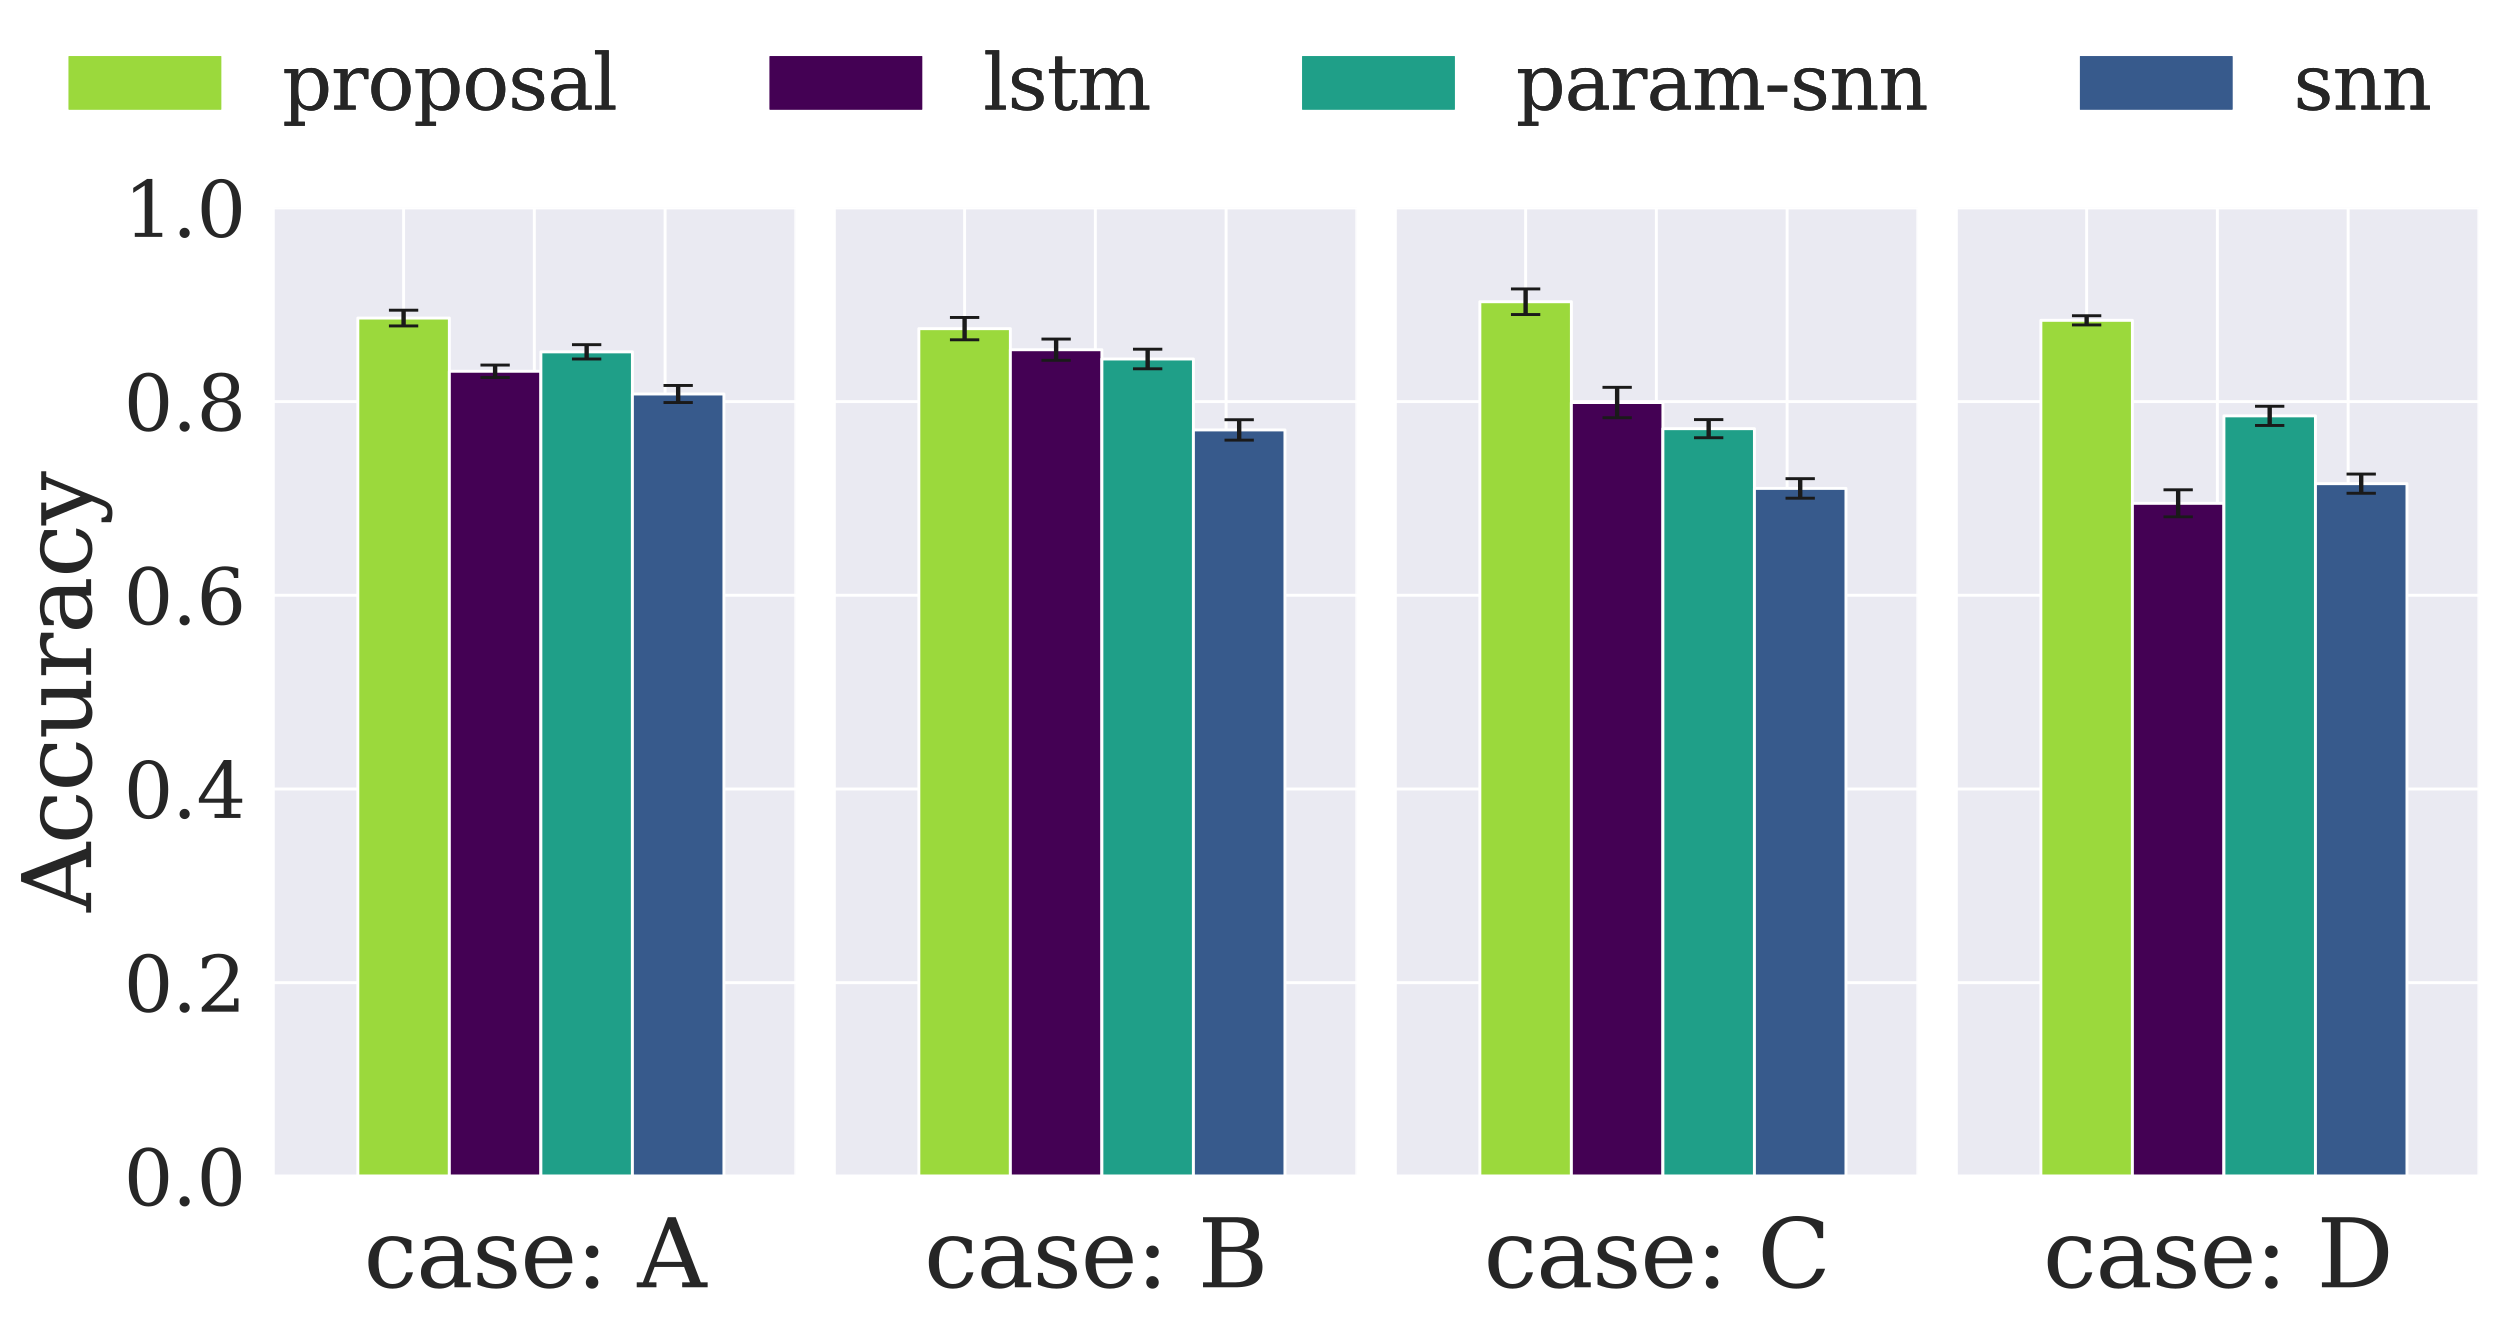<?xml version="1.0" encoding="utf-8" standalone="no"?>
<!DOCTYPE svg PUBLIC "-//W3C//DTD SVG 1.1//EN"
  "http://www.w3.org/Graphics/SVG/1.1/DTD/svg11.dtd">
<svg xmlns:xlink="http://www.w3.org/1999/xlink" width="852.314pt" height="452.726pt" viewBox="0 0 852.314 452.726" xmlns="http://www.w3.org/2000/svg" version="1.1">
 <defs>
  <style type="text/css">*{stroke-linejoin: round; stroke-linecap: butt}</style>
 </defs>
 <g id="figure_1">
  <g id="patch_1">
   <path d="M 0 452.726 
L 852.314 452.726 
L 852.314 0 
L 0 0 
z
" style="fill: #ffffff"/>
  </g>
  <g id="axes_1">
   <g id="patch_2">
    <path d="M 93.018 401.056 
L 271.322 401.056 
L 271.322 70.88 
L 93.018 70.88 
z
" style="fill: #eaeaf2"/>
   </g>
   <g id="matplotlib.axis_1">
    <g id="xtick_1">
     <g id="line2d_1">
      <path d="M 93.018 401.056 
L 93.018 70.88 
" clip-path="url(#p0b4ebb754f)" style="fill: none; stroke: #ffffff; stroke-linecap: round"/>
     </g>
    </g>
    <g id="xtick_2">
     <g id="line2d_2">
      <path d="M 137.594 401.056 
L 137.594 70.88 
" clip-path="url(#p0b4ebb754f)" style="fill: none; stroke: #ffffff; stroke-linecap: round"/>
     </g>
    </g>
    <g id="xtick_3">
     <g id="line2d_3">
      <path d="M 182.17 401.056 
L 182.17 70.88 
" clip-path="url(#p0b4ebb754f)" style="fill: none; stroke: #ffffff; stroke-linecap: round"/>
     </g>
    </g>
    <g id="xtick_4">
     <g id="line2d_4">
      <path d="M 226.746 401.056 
L 226.746 70.88 
" clip-path="url(#p0b4ebb754f)" style="fill: none; stroke: #ffffff; stroke-linecap: round"/>
     </g>
    </g>
    <g id="xtick_5">
     <g id="line2d_5">
      <path d="M 271.322 401.056 
L 271.322 70.88 
" clip-path="url(#p0b4ebb754f)" style="fill: none; stroke: #ffffff; stroke-linecap: round"/>
     </g>
    </g>
    <g id="text_1">
     <!-- case: A -->
     <g style="fill: #262626" transform="translate(123.96 438.871) scale(0.32 -0.32)">
      <defs>
       <path id="DejaVuSerif-63" d="M 3291 997 
Q 3169 466 2822 187 
Q 2475 -91 1925 -91 
Q 1200 -91 759 389 
Q 319 869 319 1663 
Q 319 2459 759 2936 
Q 1200 3413 1925 3413 
Q 2241 3413 2553 3339 
Q 2866 3266 3181 3116 
L 3181 2266 
L 2847 2266 
Q 2781 2703 2561 2903 
Q 2341 3103 1931 3103 
Q 1466 3103 1228 2742 
Q 991 2381 991 1663 
Q 991 944 1227 581 
Q 1463 219 1931 219 
Q 2303 219 2525 412 
Q 2747 606 2828 997 
L 3291 997 
z
" transform="scale(0.016)"/>
       <path id="DejaVuSerif-61" d="M 2547 1044 
L 2547 1747 
L 1806 1747 
Q 1378 1747 1168 1562 
Q 959 1378 959 997 
Q 959 650 1171 447 
Q 1384 244 1747 244 
Q 2106 244 2326 466 
Q 2547 688 2547 1044 
z
M 3122 2075 
L 3122 331 
L 3634 331 
L 3634 0 
L 2547 0 
L 2547 359 
Q 2356 128 2106 18 
Q 1856 -91 1522 -91 
Q 969 -91 644 203 
Q 319 497 319 997 
Q 319 1513 691 1797 
Q 1063 2081 1741 2081 
L 2547 2081 
L 2547 2309 
Q 2547 2688 2317 2895 
Q 2088 3103 1672 3103 
Q 1328 3103 1125 2947 
Q 922 2791 872 2484 
L 575 2484 
L 575 3156 
Q 875 3284 1158 3348 
Q 1441 3413 1709 3413 
Q 2400 3413 2761 3070 
Q 3122 2728 3122 2075 
z
" transform="scale(0.016)"/>
       <path id="DejaVuSerif-73" d="M 359 184 
L 359 959 
L 691 959 
Q 703 588 923 403 
Q 1144 219 1575 219 
Q 1963 219 2166 364 
Q 2369 509 2369 788 
Q 2369 1006 2220 1140 
Q 2072 1275 1594 1428 
L 1178 1569 
Q 750 1706 558 1912 
Q 366 2119 366 2438 
Q 366 2894 700 3153 
Q 1034 3413 1625 3413 
Q 1888 3413 2178 3344 
Q 2469 3275 2778 3144 
L 2778 2419 
L 2447 2419 
Q 2434 2741 2221 2922 
Q 2009 3103 1644 3103 
Q 1281 3103 1095 2975 
Q 909 2847 909 2591 
Q 909 2381 1050 2254 
Q 1191 2128 1613 1997 
L 2069 1856 
Q 2541 1709 2748 1489 
Q 2956 1269 2956 922 
Q 2956 450 2595 179 
Q 2234 -91 1600 -91 
Q 1278 -91 972 -22 
Q 666 47 359 184 
z
" transform="scale(0.016)"/>
       <path id="DejaVuSerif-65" d="M 3469 1600 
L 991 1600 
L 991 1575 
Q 991 903 1244 561 
Q 1497 219 1991 219 
Q 2369 219 2611 417 
Q 2853 616 2950 1006 
L 3413 1006 
Q 3275 459 2904 184 
Q 2534 -91 1931 -91 
Q 1203 -91 761 389 
Q 319 869 319 1663 
Q 319 2450 753 2931 
Q 1188 3413 1894 3413 
Q 2647 3413 3050 2948 
Q 3453 2484 3469 1600 
z
M 2791 1931 
Q 2772 2513 2545 2808 
Q 2319 3103 1894 3103 
Q 1497 3103 1269 2806 
Q 1041 2509 991 1931 
L 2791 1931 
z
" transform="scale(0.016)"/>
       <path id="DejaVuSerif-3a" d="M 666 325 
Q 666 500 786 622 
Q 906 744 1081 744 
Q 1256 744 1376 622 
Q 1497 500 1497 325 
Q 1497 150 1378 29 
Q 1259 -91 1081 -91 
Q 903 -91 784 29 
Q 666 150 666 325 
z
M 666 2363 
Q 666 2538 786 2658 
Q 906 2778 1081 2778 
Q 1259 2778 1378 2659 
Q 1497 2541 1497 2363 
Q 1497 2184 1378 2065 
Q 1259 1947 1081 1947 
Q 906 1947 786 2067 
Q 666 2188 666 2363 
z
" transform="scale(0.016)"/>
       <path id="DejaVuSerif-20" transform="scale(0.016)"/>
       <path id="DejaVuSerif-41" d="M 1281 1691 
L 2994 1691 
L 2138 3909 
L 1281 1691 
z
M -38 0 
L -38 331 
L 372 331 
L 2034 4666 
L 2559 4666 
L 4225 331 
L 4684 331 
L 4684 0 
L 2988 0 
L 2988 331 
L 3506 331 
L 3116 1356 
L 1153 1356 
L 763 331 
L 1275 331 
L 1275 0 
L -38 0 
z
" transform="scale(0.016)"/>
      </defs>
      <use xlink:href="#DejaVuSerif-63"/>
      <use xlink:href="#DejaVuSerif-61" x="56.006"/>
      <use xlink:href="#DejaVuSerif-73" x="115.625"/>
      <use xlink:href="#DejaVuSerif-65" x="166.943"/>
      <use xlink:href="#DejaVuSerif-3a" x="226.123"/>
      <use xlink:href="#DejaVuSerif-20" x="259.814"/>
      <use xlink:href="#DejaVuSerif-41" x="291.602"/>
     </g>
    </g>
   </g>
   <g id="matplotlib.axis_2">
    <g id="ytick_1">
     <g id="line2d_6">
      <path d="M 93.018 401.056 
L 271.322 401.056 
" clip-path="url(#p0b4ebb754f)" style="fill: none; stroke: #ffffff; stroke-linecap: round"/>
     </g>
     <g id="text_2">
      <!-- 0.0 -->
      <g style="fill: #262626" transform="translate(42.17 410.934) scale(0.26 -0.26)">
       <defs>
        <path id="DejaVuSerif-30" d="M 2034 219 
Q 2513 219 2750 744 
Q 2988 1269 2988 2328 
Q 2988 3391 2750 3916 
Q 2513 4441 2034 4441 
Q 1556 4441 1318 3916 
Q 1081 3391 1081 2328 
Q 1081 1269 1318 744 
Q 1556 219 2034 219 
z
M 2034 -91 
Q 1275 -91 848 546 
Q 422 1184 422 2328 
Q 422 3475 848 4112 
Q 1275 4750 2034 4750 
Q 2797 4750 3222 4112 
Q 3647 3475 3647 2328 
Q 3647 1184 3222 546 
Q 2797 -91 2034 -91 
z
" transform="scale(0.016)"/>
        <path id="DejaVuSerif-2e" d="M 603 325 
Q 603 500 722 622 
Q 841 744 1019 744 
Q 1191 744 1312 622 
Q 1434 500 1434 325 
Q 1434 153 1312 31 
Q 1191 -91 1019 -91 
Q 841 -91 722 29 
Q 603 150 603 325 
z
" transform="scale(0.016)"/>
       </defs>
       <use xlink:href="#DejaVuSerif-30"/>
       <use xlink:href="#DejaVuSerif-2e" x="63.623"/>
       <use xlink:href="#DejaVuSerif-30" x="95.41"/>
      </g>
     </g>
    </g>
    <g id="ytick_2">
     <g id="line2d_7">
      <path d="M 93.018 335.021 
L 271.322 335.021 
" clip-path="url(#p0b4ebb754f)" style="fill: none; stroke: #ffffff; stroke-linecap: round"/>
     </g>
     <g id="text_3">
      <!-- 0.2 -->
      <g style="fill: #262626" transform="translate(42.17 344.899) scale(0.26 -0.26)">
       <defs>
        <path id="DejaVuSerif-32" d="M 819 3553 
L 469 3553 
L 469 4384 
Q 803 4563 1142 4656 
Q 1481 4750 1806 4750 
Q 2534 4750 2956 4397 
Q 3378 4044 3378 3438 
Q 3378 2753 2422 1800 
Q 2347 1728 2309 1691 
L 1131 513 
L 3078 513 
L 3078 1088 
L 3444 1088 
L 3444 0 
L 434 0 
L 434 341 
L 1850 1753 
Q 2319 2222 2519 2614 
Q 2719 3006 2719 3438 
Q 2719 3909 2473 4175 
Q 2228 4441 1797 4441 
Q 1350 4441 1106 4219 
Q 863 3997 819 3553 
z
" transform="scale(0.016)"/>
       </defs>
       <use xlink:href="#DejaVuSerif-30"/>
       <use xlink:href="#DejaVuSerif-2e" x="63.623"/>
       <use xlink:href="#DejaVuSerif-32" x="95.41"/>
      </g>
     </g>
    </g>
    <g id="ytick_3">
     <g id="line2d_8">
      <path d="M 93.018 268.986 
L 271.322 268.986 
" clip-path="url(#p0b4ebb754f)" style="fill: none; stroke: #ffffff; stroke-linecap: round"/>
     </g>
     <g id="text_4">
      <!-- 0.4 -->
      <g style="fill: #262626" transform="translate(42.17 278.864) scale(0.26 -0.26)">
       <defs>
        <path id="DejaVuSerif-34" d="M 2234 1581 
L 2234 4063 
L 641 1581 
L 2234 1581 
z
M 3609 0 
L 1484 0 
L 1484 331 
L 2234 331 
L 2234 1247 
L 197 1247 
L 197 1588 
L 2241 4750 
L 2859 4750 
L 2859 1581 
L 3750 1581 
L 3750 1247 
L 2859 1247 
L 2859 331 
L 3609 331 
L 3609 0 
z
" transform="scale(0.016)"/>
       </defs>
       <use xlink:href="#DejaVuSerif-30"/>
       <use xlink:href="#DejaVuSerif-2e" x="63.623"/>
       <use xlink:href="#DejaVuSerif-34" x="95.41"/>
      </g>
     </g>
    </g>
    <g id="ytick_4">
     <g id="line2d_9">
      <path d="M 93.018 202.951 
L 271.322 202.951 
" clip-path="url(#p0b4ebb754f)" style="fill: none; stroke: #ffffff; stroke-linecap: round"/>
     </g>
     <g id="text_5">
      <!-- 0.6 -->
      <g style="fill: #262626" transform="translate(42.17 212.828) scale(0.26 -0.26)">
       <defs>
        <path id="DejaVuSerif-36" d="M 2094 219 
Q 2534 219 2771 542 
Q 3009 866 3009 1472 
Q 3009 2078 2771 2401 
Q 2534 2725 2094 2725 
Q 1647 2725 1412 2412 
Q 1178 2100 1178 1509 
Q 1178 888 1415 553 
Q 1653 219 2094 219 
z
M 1075 2569 
Q 1288 2803 1556 2918 
Q 1825 3034 2163 3034 
Q 2859 3034 3264 2615 
Q 3669 2197 3669 1472 
Q 3669 763 3233 336 
Q 2797 -91 2069 -91 
Q 1278 -91 853 498 
Q 428 1088 428 2181 
Q 428 3406 931 4078 
Q 1434 4750 2350 4750 
Q 2597 4750 2869 4703 
Q 3141 4656 3425 4563 
L 3425 3794 
L 3072 3794 
Q 3034 4109 2831 4275 
Q 2628 4441 2284 4441 
Q 1678 4441 1381 3981 
Q 1084 3522 1075 2569 
z
" transform="scale(0.016)"/>
       </defs>
       <use xlink:href="#DejaVuSerif-30"/>
       <use xlink:href="#DejaVuSerif-2e" x="63.623"/>
       <use xlink:href="#DejaVuSerif-36" x="95.41"/>
      </g>
     </g>
    </g>
    <g id="ytick_5">
     <g id="line2d_10">
      <path d="M 93.018 136.915 
L 271.322 136.915 
" clip-path="url(#p0b4ebb754f)" style="fill: none; stroke: #ffffff; stroke-linecap: round"/>
     </g>
     <g id="text_6">
      <!-- 0.8 -->
      <g style="fill: #262626" transform="translate(42.17 146.793) scale(0.26 -0.26)">
       <defs>
        <path id="DejaVuSerif-38" d="M 2981 1275 
Q 2981 1775 2732 2051 
Q 2484 2328 2034 2328 
Q 1584 2328 1336 2051 
Q 1088 1775 1088 1275 
Q 1088 772 1336 495 
Q 1584 219 2034 219 
Q 2484 219 2732 495 
Q 2981 772 2981 1275 
z
M 2853 3541 
Q 2853 3966 2637 4203 
Q 2422 4441 2034 4441 
Q 1650 4441 1433 4203 
Q 1216 3966 1216 3541 
Q 1216 3113 1433 2875 
Q 1650 2638 2034 2638 
Q 2422 2638 2637 2875 
Q 2853 3113 2853 3541 
z
M 2516 2484 
Q 3047 2413 3344 2092 
Q 3641 1772 3641 1275 
Q 3641 619 3225 264 
Q 2809 -91 2034 -91 
Q 1263 -91 845 264 
Q 428 619 428 1275 
Q 428 1772 725 2092 
Q 1022 2413 1556 2484 
Q 1084 2569 832 2842 
Q 581 3116 581 3541 
Q 581 4103 968 4426 
Q 1356 4750 2034 4750 
Q 2713 4750 3100 4426 
Q 3488 4103 3488 3541 
Q 3488 3116 3236 2842 
Q 2984 2569 2516 2484 
z
" transform="scale(0.016)"/>
       </defs>
       <use xlink:href="#DejaVuSerif-30"/>
       <use xlink:href="#DejaVuSerif-2e" x="63.623"/>
       <use xlink:href="#DejaVuSerif-38" x="95.41"/>
      </g>
     </g>
    </g>
    <g id="ytick_6">
     <g id="line2d_11">
      <path d="M 93.018 70.88 
L 271.322 70.88 
" clip-path="url(#p0b4ebb754f)" style="fill: none; stroke: #ffffff; stroke-linecap: round"/>
     </g>
     <g id="text_7">
      <!-- 1.0 -->
      <g style="fill: #262626" transform="translate(42.17 80.758) scale(0.26 -0.26)">
       <defs>
        <path id="DejaVuSerif-31" d="M 909 0 
L 909 331 
L 1722 331 
L 1722 4213 
L 781 3603 
L 781 4013 
L 1919 4750 
L 2350 4750 
L 2350 331 
L 3163 331 
L 3163 0 
L 909 0 
z
" transform="scale(0.016)"/>
       </defs>
       <use xlink:href="#DejaVuSerif-31"/>
       <use xlink:href="#DejaVuSerif-2e" x="63.623"/>
       <use xlink:href="#DejaVuSerif-30" x="95.41"/>
      </g>
     </g>
    </g>
    <g id="text_8">
     <!-- Accuracy -->
     <g style="fill: #262626" transform="translate(31.06 310.936) rotate(-90) scale(0.32 -0.32)">
      <defs>
       <path id="DejaVuSerif-75" d="M 2266 3322 
L 3341 3322 
L 3341 331 
L 3884 331 
L 3884 0 
L 2766 0 
L 2766 588 
Q 2606 256 2353 82 
Q 2100 -91 1766 -91 
Q 1213 -91 952 223 
Q 691 538 691 1209 
L 691 2988 
L 172 2988 
L 172 3322 
L 1269 3322 
L 1269 1388 
Q 1269 781 1417 556 
Q 1566 331 1947 331 
Q 2347 331 2556 625 
Q 2766 919 2766 1478 
L 2766 2988 
L 2266 2988 
L 2266 3322 
z
" transform="scale(0.016)"/>
       <path id="DejaVuSerif-72" d="M 3059 3328 
L 3059 2497 
L 2728 2497 
Q 2713 2744 2591 2866 
Q 2469 2988 2234 2988 
Q 1809 2988 1582 2694 
Q 1356 2400 1356 1850 
L 1356 331 
L 2022 331 
L 2022 0 
L 263 0 
L 263 331 
L 781 331 
L 781 2994 
L 231 2994 
L 231 3322 
L 1356 3322 
L 1356 2731 
Q 1525 3078 1790 3245 
Q 2056 3413 2438 3413 
Q 2578 3413 2733 3391 
Q 2888 3369 3059 3328 
z
" transform="scale(0.016)"/>
       <path id="DejaVuSerif-79" d="M 1381 -609 
L 1600 -56 
L 359 2988 
L -19 2988 
L -19 3322 
L 1509 3322 
L 1509 2988 
L 978 2988 
L 1913 703 
L 2847 2988 
L 2350 2988 
L 2350 3322 
L 3597 3322 
L 3597 2988 
L 3225 2988 
L 1703 -750 
Q 1547 -1138 1356 -1280 
Q 1166 -1422 819 -1422 
Q 672 -1422 517 -1397 
Q 363 -1372 206 -1325 
L 206 -691 
L 500 -691 
Q 519 -903 608 -995 
Q 697 -1088 884 -1088 
Q 1056 -1088 1161 -992 
Q 1266 -897 1381 -609 
z
" transform="scale(0.016)"/>
      </defs>
      <use xlink:href="#DejaVuSerif-41"/>
      <use xlink:href="#DejaVuSerif-63" x="72.217"/>
      <use xlink:href="#DejaVuSerif-63" x="128.223"/>
      <use xlink:href="#DejaVuSerif-75" x="184.229"/>
      <use xlink:href="#DejaVuSerif-72" x="248.633"/>
      <use xlink:href="#DejaVuSerif-61" x="296.436"/>
      <use xlink:href="#DejaVuSerif-63" x="356.055"/>
      <use xlink:href="#DejaVuSerif-79" x="412.061"/>
     </g>
    </g>
   </g>
   <g id="patch_3">
    <path d="M 121.993 401.056 
L 153.196 401.056 
L 153.196 108.44 
L 121.993 108.44 
z
" clip-path="url(#p0b4ebb754f)" style="fill: #9bd93c; stroke: #ffffff; stroke-linejoin: miter"/>
   </g>
   <g id="patch_4">
    <path d="M 153.196 401.056 
L 184.399 401.056 
L 184.399 126.581 
L 153.196 126.581 
z
" clip-path="url(#p0b4ebb754f)" style="fill: #440154; stroke: #ffffff; stroke-linejoin: miter"/>
   </g>
   <g id="patch_5">
    <path d="M 184.399 401.056 
L 215.602 401.056 
L 215.602 119.95 
L 184.399 119.95 
z
" clip-path="url(#p0b4ebb754f)" style="fill: #1f9f88; stroke: #ffffff; stroke-linejoin: miter"/>
   </g>
   <g id="patch_6">
    <path d="M 215.602 401.056 
L 246.805 401.056 
L 246.805 134.324 
L 215.602 134.324 
z
" clip-path="url(#p0b4ebb754f)" style="fill: #375a8c; stroke: #ffffff; stroke-linejoin: miter"/>
   </g>
   <g id="LineCollection_1">
    <path d="M 137.594 111.128 
L 137.594 105.753 
" clip-path="url(#p0b4ebb754f)" style="fill: none; stroke: #1a1a1a; stroke-width: 1.5"/>
   </g>
   <g id="line2d_12">
    <defs>
     <path id="m0f304ccb5b" d="M 5 0 
L -5 -0 
" style="stroke: #1a1a1a"/>
    </defs>
    <g clip-path="url(#p0b4ebb754f)">
     <use xlink:href="#m0f304ccb5b" x="137.594" y="111.128" style="fill: #1a1a1a; stroke: #1a1a1a"/>
    </g>
   </g>
   <g id="line2d_13">
    <g clip-path="url(#p0b4ebb754f)">
     <use xlink:href="#m0f304ccb5b" x="137.594" y="105.753" style="fill: #1a1a1a; stroke: #1a1a1a"/>
    </g>
   </g>
   <g id="LineCollection_2">
    <path d="M 168.797 128.709 
L 168.797 124.454 
" clip-path="url(#p0b4ebb754f)" style="fill: none; stroke: #1a1a1a; stroke-width: 1.5"/>
   </g>
   <g id="line2d_14">
    <g clip-path="url(#p0b4ebb754f)">
     <use xlink:href="#m0f304ccb5b" x="168.797" y="128.709" style="fill: #1a1a1a; stroke: #1a1a1a"/>
    </g>
   </g>
   <g id="line2d_15">
    <g clip-path="url(#p0b4ebb754f)">
     <use xlink:href="#m0f304ccb5b" x="168.797" y="124.454" style="fill: #1a1a1a; stroke: #1a1a1a"/>
    </g>
   </g>
   <g id="LineCollection_3">
    <path d="M 200.001 122.39 
L 200.001 117.511 
" clip-path="url(#p0b4ebb754f)" style="fill: none; stroke: #1a1a1a; stroke-width: 1.5"/>
   </g>
   <g id="line2d_16">
    <g clip-path="url(#p0b4ebb754f)">
     <use xlink:href="#m0f304ccb5b" x="200.001" y="122.39" style="fill: #1a1a1a; stroke: #1a1a1a"/>
    </g>
   </g>
   <g id="line2d_17">
    <g clip-path="url(#p0b4ebb754f)">
     <use xlink:href="#m0f304ccb5b" x="200.001" y="117.511" style="fill: #1a1a1a; stroke: #1a1a1a"/>
    </g>
   </g>
   <g id="LineCollection_4">
    <path d="M 231.204 137.23 
L 231.204 131.417 
" clip-path="url(#p0b4ebb754f)" style="fill: none; stroke: #1a1a1a; stroke-width: 1.5"/>
   </g>
   <g id="line2d_18">
    <g clip-path="url(#p0b4ebb754f)">
     <use xlink:href="#m0f304ccb5b" x="231.204" y="137.23" style="fill: #1a1a1a; stroke: #1a1a1a"/>
    </g>
   </g>
   <g id="line2d_19">
    <g clip-path="url(#p0b4ebb754f)">
     <use xlink:href="#m0f304ccb5b" x="231.204" y="131.417" style="fill: #1a1a1a; stroke: #1a1a1a"/>
    </g>
   </g>
   <g id="patch_7">
    <path d="M 93.018 401.056 
L 93.018 70.88 
" style="fill: none; stroke: #ffffff; stroke-width: 1.25; stroke-linejoin: miter; stroke-linecap: square"/>
   </g>
   <g id="patch_8">
    <path d="M 93.018 401.056 
L 271.322 401.056 
" style="fill: none; stroke: #ffffff; stroke-width: 1.25; stroke-linejoin: miter; stroke-linecap: square"/>
   </g>
  </g>
  <g id="axes_2">
   <g id="patch_9">
    <path d="M 284.282 401.056 
L 462.586 401.056 
L 462.586 70.88 
L 284.282 70.88 
z
" style="fill: #eaeaf2"/>
   </g>
   <g id="matplotlib.axis_3">
    <g id="xtick_6">
     <g id="line2d_20">
      <path d="M 284.282 401.056 
L 284.282 70.88 
" clip-path="url(#pf91094a4f0)" style="fill: none; stroke: #ffffff; stroke-linecap: round"/>
     </g>
    </g>
    <g id="xtick_7">
     <g id="line2d_21">
      <path d="M 328.858 401.056 
L 328.858 70.88 
" clip-path="url(#pf91094a4f0)" style="fill: none; stroke: #ffffff; stroke-linecap: round"/>
     </g>
    </g>
    <g id="xtick_8">
     <g id="line2d_22">
      <path d="M 373.434 401.056 
L 373.434 70.88 
" clip-path="url(#pf91094a4f0)" style="fill: none; stroke: #ffffff; stroke-linecap: round"/>
     </g>
    </g>
    <g id="xtick_9">
     <g id="line2d_23">
      <path d="M 418.01 401.056 
L 418.01 70.88 
" clip-path="url(#pf91094a4f0)" style="fill: none; stroke: #ffffff; stroke-linecap: round"/>
     </g>
    </g>
    <g id="xtick_10">
     <g id="line2d_24">
      <path d="M 462.586 401.056 
L 462.586 70.88 
" clip-path="url(#pf91094a4f0)" style="fill: none; stroke: #ffffff; stroke-linecap: round"/>
     </g>
    </g>
    <g id="text_9">
     <!-- case: B -->
     <g style="fill: #262626" transform="translate(315.022 438.871) scale(0.32 -0.32)">
      <defs>
       <path id="DejaVuSerif-42" d="M 1581 331 
L 2516 331 
Q 3078 331 3337 575 
Q 3597 819 3597 1350 
Q 3597 1878 3339 2120 
Q 3081 2363 2516 2363 
L 1581 2363 
L 1581 331 
z
M 1581 2694 
L 2375 2694 
Q 2888 2694 3123 2891 
Q 3359 3088 3359 3513 
Q 3359 3941 3123 4136 
Q 2888 4331 2375 4331 
L 1581 4331 
L 1581 2694 
z
M 353 0 
L 353 331 
L 947 331 
L 947 4331 
L 353 4331 
L 353 4666 
L 2656 4666 
Q 3363 4666 3720 4377 
Q 4078 4088 4078 3513 
Q 4078 3097 3829 2850 
Q 3581 2603 3103 2547 
Q 3697 2472 4005 2167 
Q 4313 1863 4313 1350 
Q 4313 656 3875 328 
Q 3438 0 2509 0 
L 353 0 
z
" transform="scale(0.016)"/>
      </defs>
      <use xlink:href="#DejaVuSerif-63"/>
      <use xlink:href="#DejaVuSerif-61" x="56.006"/>
      <use xlink:href="#DejaVuSerif-73" x="115.625"/>
      <use xlink:href="#DejaVuSerif-65" x="166.943"/>
      <use xlink:href="#DejaVuSerif-3a" x="226.123"/>
      <use xlink:href="#DejaVuSerif-20" x="259.814"/>
      <use xlink:href="#DejaVuSerif-42" x="291.602"/>
     </g>
    </g>
   </g>
   <g id="matplotlib.axis_4">
    <g id="ytick_7">
     <g id="line2d_25">
      <path d="M 284.282 401.056 
L 462.586 401.056 
" clip-path="url(#pf91094a4f0)" style="fill: none; stroke: #ffffff; stroke-linecap: round"/>
     </g>
    </g>
    <g id="ytick_8">
     <g id="line2d_26">
      <path d="M 284.282 335.021 
L 462.586 335.021 
" clip-path="url(#pf91094a4f0)" style="fill: none; stroke: #ffffff; stroke-linecap: round"/>
     </g>
    </g>
    <g id="ytick_9">
     <g id="line2d_27">
      <path d="M 284.282 268.986 
L 462.586 268.986 
" clip-path="url(#pf91094a4f0)" style="fill: none; stroke: #ffffff; stroke-linecap: round"/>
     </g>
    </g>
    <g id="ytick_10">
     <g id="line2d_28">
      <path d="M 284.282 202.951 
L 462.586 202.951 
" clip-path="url(#pf91094a4f0)" style="fill: none; stroke: #ffffff; stroke-linecap: round"/>
     </g>
    </g>
    <g id="ytick_11">
     <g id="line2d_29">
      <path d="M 284.282 136.915 
L 462.586 136.915 
" clip-path="url(#pf91094a4f0)" style="fill: none; stroke: #ffffff; stroke-linecap: round"/>
     </g>
    </g>
    <g id="ytick_12">
     <g id="line2d_30">
      <path d="M 284.282 70.88 
L 462.586 70.88 
" clip-path="url(#pf91094a4f0)" style="fill: none; stroke: #ffffff; stroke-linecap: round"/>
     </g>
    </g>
   </g>
   <g id="patch_10">
    <path d="M 313.257 401.056 
L 344.46 401.056 
L 344.46 112.041 
L 313.257 112.041 
z
" clip-path="url(#pf91094a4f0)" style="fill: #9bd93c; stroke: #ffffff; stroke-linejoin: miter"/>
   </g>
   <g id="patch_11">
    <path d="M 344.46 401.056 
L 375.663 401.056 
L 375.663 119.227 
L 344.46 119.227 
z
" clip-path="url(#pf91094a4f0)" style="fill: #440154; stroke: #ffffff; stroke-linejoin: miter"/>
   </g>
   <g id="patch_12">
    <path d="M 375.663 401.056 
L 406.866 401.056 
L 406.866 122.392 
L 375.663 122.392 
z
" clip-path="url(#pf91094a4f0)" style="fill: #1f9f88; stroke: #ffffff; stroke-linejoin: miter"/>
   </g>
   <g id="patch_13">
    <path d="M 406.866 401.056 
L 438.069 401.056 
L 438.069 146.577 
L 406.866 146.577 
z
" clip-path="url(#pf91094a4f0)" style="fill: #375a8c; stroke: #ffffff; stroke-linejoin: miter"/>
   </g>
   <g id="LineCollection_5">
    <path d="M 328.858 115.847 
L 328.858 108.234 
" clip-path="url(#pf91094a4f0)" style="fill: none; stroke: #1a1a1a; stroke-width: 1.5"/>
   </g>
   <g id="line2d_31">
    <g clip-path="url(#pf91094a4f0)">
     <use xlink:href="#m0f304ccb5b" x="328.858" y="115.847" style="fill: #1a1a1a; stroke: #1a1a1a"/>
    </g>
   </g>
   <g id="line2d_32">
    <g clip-path="url(#pf91094a4f0)">
     <use xlink:href="#m0f304ccb5b" x="328.858" y="108.234" style="fill: #1a1a1a; stroke: #1a1a1a"/>
    </g>
   </g>
   <g id="LineCollection_6">
    <path d="M 360.061 122.848 
L 360.061 115.606 
" clip-path="url(#pf91094a4f0)" style="fill: none; stroke: #1a1a1a; stroke-width: 1.5"/>
   </g>
   <g id="line2d_33">
    <g clip-path="url(#pf91094a4f0)">
     <use xlink:href="#m0f304ccb5b" x="360.061" y="122.848" style="fill: #1a1a1a; stroke: #1a1a1a"/>
    </g>
   </g>
   <g id="line2d_34">
    <g clip-path="url(#pf91094a4f0)">
     <use xlink:href="#m0f304ccb5b" x="360.061" y="115.606" style="fill: #1a1a1a; stroke: #1a1a1a"/>
    </g>
   </g>
   <g id="LineCollection_7">
    <path d="M 391.265 125.738 
L 391.265 119.045 
" clip-path="url(#pf91094a4f0)" style="fill: none; stroke: #1a1a1a; stroke-width: 1.5"/>
   </g>
   <g id="line2d_35">
    <g clip-path="url(#pf91094a4f0)">
     <use xlink:href="#m0f304ccb5b" x="391.265" y="125.738" style="fill: #1a1a1a; stroke: #1a1a1a"/>
    </g>
   </g>
   <g id="line2d_36">
    <g clip-path="url(#pf91094a4f0)">
     <use xlink:href="#m0f304ccb5b" x="391.265" y="119.045" style="fill: #1a1a1a; stroke: #1a1a1a"/>
    </g>
   </g>
   <g id="LineCollection_8">
    <path d="M 422.468 150.06 
L 422.468 143.094 
" clip-path="url(#pf91094a4f0)" style="fill: none; stroke: #1a1a1a; stroke-width: 1.5"/>
   </g>
   <g id="line2d_37">
    <g clip-path="url(#pf91094a4f0)">
     <use xlink:href="#m0f304ccb5b" x="422.468" y="150.06" style="fill: #1a1a1a; stroke: #1a1a1a"/>
    </g>
   </g>
   <g id="line2d_38">
    <g clip-path="url(#pf91094a4f0)">
     <use xlink:href="#m0f304ccb5b" x="422.468" y="143.094" style="fill: #1a1a1a; stroke: #1a1a1a"/>
    </g>
   </g>
   <g id="patch_14">
    <path d="M 284.282 401.056 
L 284.282 70.88 
" style="fill: none; stroke: #ffffff; stroke-width: 1.25; stroke-linejoin: miter; stroke-linecap: square"/>
   </g>
   <g id="patch_15">
    <path d="M 284.282 401.056 
L 462.586 401.056 
" style="fill: none; stroke: #ffffff; stroke-width: 1.25; stroke-linejoin: miter; stroke-linecap: square"/>
   </g>
  </g>
  <g id="axes_3">
   <g id="patch_16">
    <path d="M 475.546 401.056 
L 653.85 401.056 
L 653.85 70.88 
L 475.546 70.88 
z
" style="fill: #eaeaf2"/>
   </g>
   <g id="matplotlib.axis_5">
    <g id="xtick_11">
     <g id="line2d_39">
      <path d="M 475.546 401.056 
L 475.546 70.88 
" clip-path="url(#p36330482f5)" style="fill: none; stroke: #ffffff; stroke-linecap: round"/>
     </g>
    </g>
    <g id="xtick_12">
     <g id="line2d_40">
      <path d="M 520.122 401.056 
L 520.122 70.88 
" clip-path="url(#p36330482f5)" style="fill: none; stroke: #ffffff; stroke-linecap: round"/>
     </g>
    </g>
    <g id="xtick_13">
     <g id="line2d_41">
      <path d="M 564.698 401.056 
L 564.698 70.88 
" clip-path="url(#p36330482f5)" style="fill: none; stroke: #ffffff; stroke-linecap: round"/>
     </g>
    </g>
    <g id="xtick_14">
     <g id="line2d_42">
      <path d="M 609.274 401.056 
L 609.274 70.88 
" clip-path="url(#p36330482f5)" style="fill: none; stroke: #ffffff; stroke-linecap: round"/>
     </g>
    </g>
    <g id="xtick_15">
     <g id="line2d_43">
      <path d="M 653.85 401.056 
L 653.85 70.88 
" clip-path="url(#p36330482f5)" style="fill: none; stroke: #ffffff; stroke-linecap: round"/>
     </g>
    </g>
    <g id="text_10">
     <!-- case: C -->
     <g style="fill: #262626" transform="translate(505.801 438.871) scale(0.32 -0.32)">
      <defs>
       <path id="DejaVuSerif-43" d="M 4513 1234 
Q 4306 581 3820 245 
Q 3334 -91 2591 -91 
Q 2134 -91 1743 65 
Q 1353 222 1050 525 
Q 700 875 529 1320 
Q 359 1766 359 2328 
Q 359 3416 987 4083 
Q 1616 4750 2644 4750 
Q 3025 4750 3456 4650 
Q 3888 4550 4384 4347 
L 4384 3272 
L 4031 3272 
Q 3916 3859 3567 4137 
Q 3219 4416 2591 4416 
Q 1844 4416 1459 3886 
Q 1075 3356 1075 2328 
Q 1075 1303 1459 773 
Q 1844 244 2591 244 
Q 3113 244 3450 492 
Q 3788 741 3938 1234 
L 4513 1234 
z
" transform="scale(0.016)"/>
      </defs>
      <use xlink:href="#DejaVuSerif-63"/>
      <use xlink:href="#DejaVuSerif-61" x="56.006"/>
      <use xlink:href="#DejaVuSerif-73" x="115.625"/>
      <use xlink:href="#DejaVuSerif-65" x="166.943"/>
      <use xlink:href="#DejaVuSerif-3a" x="226.123"/>
      <use xlink:href="#DejaVuSerif-20" x="259.814"/>
      <use xlink:href="#DejaVuSerif-43" x="291.602"/>
     </g>
    </g>
   </g>
   <g id="matplotlib.axis_6">
    <g id="ytick_13">
     <g id="line2d_44">
      <path d="M 475.546 401.056 
L 653.85 401.056 
" clip-path="url(#p36330482f5)" style="fill: none; stroke: #ffffff; stroke-linecap: round"/>
     </g>
    </g>
    <g id="ytick_14">
     <g id="line2d_45">
      <path d="M 475.546 335.021 
L 653.85 335.021 
" clip-path="url(#p36330482f5)" style="fill: none; stroke: #ffffff; stroke-linecap: round"/>
     </g>
    </g>
    <g id="ytick_15">
     <g id="line2d_46">
      <path d="M 475.546 268.986 
L 653.85 268.986 
" clip-path="url(#p36330482f5)" style="fill: none; stroke: #ffffff; stroke-linecap: round"/>
     </g>
    </g>
    <g id="ytick_16">
     <g id="line2d_47">
      <path d="M 475.546 202.951 
L 653.85 202.951 
" clip-path="url(#p36330482f5)" style="fill: none; stroke: #ffffff; stroke-linecap: round"/>
     </g>
    </g>
    <g id="ytick_17">
     <g id="line2d_48">
      <path d="M 475.546 136.915 
L 653.85 136.915 
" clip-path="url(#p36330482f5)" style="fill: none; stroke: #ffffff; stroke-linecap: round"/>
     </g>
    </g>
    <g id="ytick_18">
     <g id="line2d_49">
      <path d="M 475.546 70.88 
L 653.85 70.88 
" clip-path="url(#p36330482f5)" style="fill: none; stroke: #ffffff; stroke-linecap: round"/>
     </g>
    </g>
   </g>
   <g id="patch_17">
    <path d="M 504.521 401.056 
L 535.724 401.056 
L 535.724 102.869 
L 504.521 102.869 
z
" clip-path="url(#p36330482f5)" style="fill: #9bd93c; stroke: #ffffff; stroke-linejoin: miter"/>
   </g>
   <g id="patch_18">
    <path d="M 535.724 401.056 
L 566.927 401.056 
L 566.927 137.235 
L 535.724 137.235 
z
" clip-path="url(#p36330482f5)" style="fill: #440154; stroke: #ffffff; stroke-linejoin: miter"/>
   </g>
   <g id="patch_19">
    <path d="M 566.927 401.056 
L 598.13 401.056 
L 598.13 146.141 
L 566.927 146.141 
z
" clip-path="url(#p36330482f5)" style="fill: #1f9f88; stroke: #ffffff; stroke-linejoin: miter"/>
   </g>
   <g id="patch_20">
    <path d="M 598.13 401.056 
L 629.334 401.056 
L 629.334 166.515 
L 598.13 166.515 
z
" clip-path="url(#p36330482f5)" style="fill: #375a8c; stroke: #ffffff; stroke-linejoin: miter"/>
   </g>
   <g id="LineCollection_9">
    <path d="M 520.122 107.23 
L 520.122 98.509 
" clip-path="url(#p36330482f5)" style="fill: none; stroke: #1a1a1a; stroke-width: 1.5"/>
   </g>
   <g id="line2d_50">
    <g clip-path="url(#p36330482f5)">
     <use xlink:href="#m0f304ccb5b" x="520.122" y="107.23" style="fill: #1a1a1a; stroke: #1a1a1a"/>
    </g>
   </g>
   <g id="line2d_51">
    <g clip-path="url(#p36330482f5)">
     <use xlink:href="#m0f304ccb5b" x="520.122" y="98.509" style="fill: #1a1a1a; stroke: #1a1a1a"/>
    </g>
   </g>
   <g id="LineCollection_10">
    <path d="M 551.325 142.417 
L 551.325 132.053 
" clip-path="url(#p36330482f5)" style="fill: none; stroke: #1a1a1a; stroke-width: 1.5"/>
   </g>
   <g id="line2d_52">
    <g clip-path="url(#p36330482f5)">
     <use xlink:href="#m0f304ccb5b" x="551.325" y="142.417" style="fill: #1a1a1a; stroke: #1a1a1a"/>
    </g>
   </g>
   <g id="line2d_53">
    <g clip-path="url(#p36330482f5)">
     <use xlink:href="#m0f304ccb5b" x="551.325" y="132.053" style="fill: #1a1a1a; stroke: #1a1a1a"/>
    </g>
   </g>
   <g id="LineCollection_11">
    <path d="M 582.529 149.237 
L 582.529 143.046 
" clip-path="url(#p36330482f5)" style="fill: none; stroke: #1a1a1a; stroke-width: 1.5"/>
   </g>
   <g id="line2d_54">
    <g clip-path="url(#p36330482f5)">
     <use xlink:href="#m0f304ccb5b" x="582.529" y="149.237" style="fill: #1a1a1a; stroke: #1a1a1a"/>
    </g>
   </g>
   <g id="line2d_55">
    <g clip-path="url(#p36330482f5)">
     <use xlink:href="#m0f304ccb5b" x="582.529" y="143.046" style="fill: #1a1a1a; stroke: #1a1a1a"/>
    </g>
   </g>
   <g id="LineCollection_12">
    <path d="M 613.732 169.848 
L 613.732 163.181 
" clip-path="url(#p36330482f5)" style="fill: none; stroke: #1a1a1a; stroke-width: 1.5"/>
   </g>
   <g id="line2d_56">
    <g clip-path="url(#p36330482f5)">
     <use xlink:href="#m0f304ccb5b" x="613.732" y="169.848" style="fill: #1a1a1a; stroke: #1a1a1a"/>
    </g>
   </g>
   <g id="line2d_57">
    <g clip-path="url(#p36330482f5)">
     <use xlink:href="#m0f304ccb5b" x="613.732" y="163.181" style="fill: #1a1a1a; stroke: #1a1a1a"/>
    </g>
   </g>
   <g id="patch_21">
    <path d="M 475.546 401.056 
L 475.546 70.88 
" style="fill: none; stroke: #ffffff; stroke-width: 1.25; stroke-linejoin: miter; stroke-linecap: square"/>
   </g>
   <g id="patch_22">
    <path d="M 475.546 401.056 
L 653.85 401.056 
" style="fill: none; stroke: #ffffff; stroke-width: 1.25; stroke-linejoin: miter; stroke-linecap: square"/>
   </g>
  </g>
  <g id="axes_4">
   <g id="patch_23">
    <path d="M 666.81 401.056 
L 845.114 401.056 
L 845.114 70.88 
L 666.81 70.88 
z
" style="fill: #eaeaf2"/>
   </g>
   <g id="matplotlib.axis_7">
    <g id="xtick_16">
     <g id="line2d_58">
      <path d="M 666.81 401.056 
L 666.81 70.88 
" clip-path="url(#p002574ac00)" style="fill: none; stroke: #ffffff; stroke-linecap: round"/>
     </g>
    </g>
    <g id="xtick_17">
     <g id="line2d_59">
      <path d="M 711.386 401.056 
L 711.386 70.88 
" clip-path="url(#p002574ac00)" style="fill: none; stroke: #ffffff; stroke-linecap: round"/>
     </g>
    </g>
    <g id="xtick_18">
     <g id="line2d_60">
      <path d="M 755.962 401.056 
L 755.962 70.88 
" clip-path="url(#p002574ac00)" style="fill: none; stroke: #ffffff; stroke-linecap: round"/>
     </g>
    </g>
    <g id="xtick_19">
     <g id="line2d_61">
      <path d="M 800.538 401.056 
L 800.538 70.88 
" clip-path="url(#p002574ac00)" style="fill: none; stroke: #ffffff; stroke-linecap: round"/>
     </g>
    </g>
    <g id="xtick_20">
     <g id="line2d_62">
      <path d="M 845.114 401.056 
L 845.114 70.88 
" clip-path="url(#p002574ac00)" style="fill: none; stroke: #ffffff; stroke-linecap: round"/>
     </g>
    </g>
    <g id="text_11">
     <!-- case: D -->
     <g style="fill: #262626" transform="translate(696.48 438.871) scale(0.32 -0.32)">
      <defs>
       <path id="DejaVuSerif-44" d="M 1581 331 
L 2163 331 
Q 3072 331 3558 850 
Q 4044 1369 4044 2338 
Q 4044 3306 3559 3818 
Q 3075 4331 2163 4331 
L 1581 4331 
L 1581 331 
z
M 353 0 
L 353 331 
L 947 331 
L 947 4331 
L 353 4331 
L 353 4666 
L 2209 4666 
Q 3416 4666 4089 4050 
Q 4763 3434 4763 2338 
Q 4763 1238 4088 619 
Q 3413 0 2209 0 
L 353 0 
z
" transform="scale(0.016)"/>
      </defs>
      <use xlink:href="#DejaVuSerif-63"/>
      <use xlink:href="#DejaVuSerif-61" x="56.006"/>
      <use xlink:href="#DejaVuSerif-73" x="115.625"/>
      <use xlink:href="#DejaVuSerif-65" x="166.943"/>
      <use xlink:href="#DejaVuSerif-3a" x="226.123"/>
      <use xlink:href="#DejaVuSerif-20" x="259.814"/>
      <use xlink:href="#DejaVuSerif-44" x="291.602"/>
     </g>
    </g>
   </g>
   <g id="matplotlib.axis_8">
    <g id="ytick_19">
     <g id="line2d_63">
      <path d="M 666.81 401.056 
L 845.114 401.056 
" clip-path="url(#p002574ac00)" style="fill: none; stroke: #ffffff; stroke-linecap: round"/>
     </g>
    </g>
    <g id="ytick_20">
     <g id="line2d_64">
      <path d="M 666.81 335.021 
L 845.114 335.021 
" clip-path="url(#p002574ac00)" style="fill: none; stroke: #ffffff; stroke-linecap: round"/>
     </g>
    </g>
    <g id="ytick_21">
     <g id="line2d_65">
      <path d="M 666.81 268.986 
L 845.114 268.986 
" clip-path="url(#p002574ac00)" style="fill: none; stroke: #ffffff; stroke-linecap: round"/>
     </g>
    </g>
    <g id="ytick_22">
     <g id="line2d_66">
      <path d="M 666.81 202.951 
L 845.114 202.951 
" clip-path="url(#p002574ac00)" style="fill: none; stroke: #ffffff; stroke-linecap: round"/>
     </g>
    </g>
    <g id="ytick_23">
     <g id="line2d_67">
      <path d="M 666.81 136.915 
L 845.114 136.915 
" clip-path="url(#p002574ac00)" style="fill: none; stroke: #ffffff; stroke-linecap: round"/>
     </g>
    </g>
    <g id="ytick_24">
     <g id="line2d_68">
      <path d="M 666.81 70.88 
L 845.114 70.88 
" clip-path="url(#p002574ac00)" style="fill: none; stroke: #ffffff; stroke-linecap: round"/>
     </g>
    </g>
   </g>
   <g id="patch_24">
    <path d="M 695.785 401.056 
L 726.988 401.056 
L 726.988 109.209 
L 695.785 109.209 
z
" clip-path="url(#p002574ac00)" style="fill: #9bd93c; stroke: #ffffff; stroke-linejoin: miter"/>
   </g>
   <g id="patch_25">
    <path d="M 726.988 401.056 
L 758.191 401.056 
L 758.191 171.593 
L 726.988 171.593 
z
" clip-path="url(#p002574ac00)" style="fill: #440154; stroke: #ffffff; stroke-linejoin: miter"/>
   </g>
   <g id="patch_26">
    <path d="M 758.191 401.056 
L 789.394 401.056 
L 789.394 141.782 
L 758.191 141.782 
z
" clip-path="url(#p002574ac00)" style="fill: #1f9f88; stroke: #ffffff; stroke-linejoin: miter"/>
   </g>
   <g id="patch_27">
    <path d="M 789.394 401.056 
L 820.598 401.056 
L 820.598 164.891 
L 789.394 164.891 
z
" clip-path="url(#p002574ac00)" style="fill: #375a8c; stroke: #ffffff; stroke-linejoin: miter"/>
   </g>
   <g id="LineCollection_13">
    <path d="M 711.386 110.782 
L 711.386 107.636 
" clip-path="url(#p002574ac00)" style="fill: none; stroke: #1a1a1a; stroke-width: 1.5"/>
   </g>
   <g id="line2d_69">
    <g clip-path="url(#p002574ac00)">
     <use xlink:href="#m0f304ccb5b" x="711.386" y="110.782" style="fill: #1a1a1a; stroke: #1a1a1a"/>
    </g>
   </g>
   <g id="line2d_70">
    <g clip-path="url(#p002574ac00)">
     <use xlink:href="#m0f304ccb5b" x="711.386" y="107.636" style="fill: #1a1a1a; stroke: #1a1a1a"/>
    </g>
   </g>
   <g id="LineCollection_14">
    <path d="M 742.59 176.201 
L 742.59 166.985 
" clip-path="url(#p002574ac00)" style="fill: none; stroke: #1a1a1a; stroke-width: 1.5"/>
   </g>
   <g id="line2d_71">
    <g clip-path="url(#p002574ac00)">
     <use xlink:href="#m0f304ccb5b" x="742.59" y="176.201" style="fill: #1a1a1a; stroke: #1a1a1a"/>
    </g>
   </g>
   <g id="line2d_72">
    <g clip-path="url(#p002574ac00)">
     <use xlink:href="#m0f304ccb5b" x="742.59" y="166.985" style="fill: #1a1a1a; stroke: #1a1a1a"/>
    </g>
   </g>
   <g id="LineCollection_15">
    <path d="M 773.793 145.05 
L 773.793 138.514 
" clip-path="url(#p002574ac00)" style="fill: none; stroke: #1a1a1a; stroke-width: 1.5"/>
   </g>
   <g id="line2d_73">
    <g clip-path="url(#p002574ac00)">
     <use xlink:href="#m0f304ccb5b" x="773.793" y="145.05" style="fill: #1a1a1a; stroke: #1a1a1a"/>
    </g>
   </g>
   <g id="line2d_74">
    <g clip-path="url(#p002574ac00)">
     <use xlink:href="#m0f304ccb5b" x="773.793" y="138.514" style="fill: #1a1a1a; stroke: #1a1a1a"/>
    </g>
   </g>
   <g id="LineCollection_16">
    <path d="M 804.996 168.17 
L 804.996 161.612 
" clip-path="url(#p002574ac00)" style="fill: none; stroke: #1a1a1a; stroke-width: 1.5"/>
   </g>
   <g id="line2d_75">
    <g clip-path="url(#p002574ac00)">
     <use xlink:href="#m0f304ccb5b" x="804.996" y="168.17" style="fill: #1a1a1a; stroke: #1a1a1a"/>
    </g>
   </g>
   <g id="line2d_76">
    <g clip-path="url(#p002574ac00)">
     <use xlink:href="#m0f304ccb5b" x="804.996" y="161.612" style="fill: #1a1a1a; stroke: #1a1a1a"/>
    </g>
   </g>
   <g id="patch_28">
    <path d="M 666.81 401.056 
L 666.81 70.88 
" style="fill: none; stroke: #ffffff; stroke-width: 1.25; stroke-linejoin: miter; stroke-linecap: square"/>
   </g>
   <g id="patch_29">
    <path d="M 666.81 401.056 
L 845.114 401.056 
" style="fill: none; stroke: #ffffff; stroke-width: 1.25; stroke-linejoin: miter; stroke-linecap: square"/>
   </g>
  </g>
  <g id="legend_1">
   <g id="patch_30">
    <path d="M 23.412 37.356 
L 75.412 37.356 
L 75.412 19.156 
L 23.412 19.156 
z
" style="fill: #9bd93c"/>
   </g>
   <g id="text_12">
    <!-- proposal -->
    <g style="fill: #262626" transform="translate(96.212 37.356) scale(0.26 -0.26)">
     <defs>
      <path id="DejaVuSerif-70" d="M 1313 1825 
L 1313 1497 
Q 1313 897 1542 583 
Q 1772 269 2209 269 
Q 2650 269 2876 622 
Q 3103 975 3103 1663 
Q 3103 2353 2876 2703 
Q 2650 3053 2209 3053 
Q 1772 3053 1542 2737 
Q 1313 2422 1313 1825 
z
M 738 2988 
L 184 2988 
L 184 3322 
L 1313 3322 
L 1313 2803 
Q 1481 3116 1742 3264 
Q 2003 3413 2388 3413 
Q 3000 3413 3387 2928 
Q 3775 2444 3775 1663 
Q 3775 881 3387 395 
Q 3000 -91 2388 -91 
Q 2003 -91 1742 57 
Q 1481 206 1313 519 
L 1313 -997 
L 1856 -997 
L 1856 -1331 
L 184 -1331 
L 184 -997 
L 738 -997 
L 738 2988 
z
" transform="scale(0.016)"/>
      <path id="DejaVuSerif-6f" d="M 1925 219 
Q 2388 219 2623 584 
Q 2859 950 2859 1663 
Q 2859 2375 2623 2739 
Q 2388 3103 1925 3103 
Q 1463 3103 1227 2739 
Q 991 2375 991 1663 
Q 991 950 1228 584 
Q 1466 219 1925 219 
z
M 1925 -91 
Q 1200 -91 759 389 
Q 319 869 319 1663 
Q 319 2456 758 2934 
Q 1197 3413 1925 3413 
Q 2653 3413 3092 2934 
Q 3531 2456 3531 1663 
Q 3531 869 3092 389 
Q 2653 -91 1925 -91 
z
" transform="scale(0.016)"/>
      <path id="DejaVuSerif-6c" d="M 1313 331 
L 1856 331 
L 1856 0 
L 184 0 
L 184 331 
L 738 331 
L 738 4531 
L 184 4531 
L 184 4863 
L 1313 4863 
L 1313 331 
z
" transform="scale(0.016)"/>
     </defs>
     <use xlink:href="#DejaVuSerif-70"/>
     <use xlink:href="#DejaVuSerif-72" x="64.014"/>
     <use xlink:href="#DejaVuSerif-6f" x="111.816"/>
     <use xlink:href="#DejaVuSerif-70" x="172.021"/>
     <use xlink:href="#DejaVuSerif-6f" x="236.035"/>
     <use xlink:href="#DejaVuSerif-73" x="296.24"/>
     <use xlink:href="#DejaVuSerif-61" x="347.559"/>
     <use xlink:href="#DejaVuSerif-6c" x="407.178"/>
    </g>
   </g>
   <g id="patch_31">
    <path d="M 262.392 37.356 
L 314.392 37.356 
L 314.392 19.156 
L 262.392 19.156 
z
" style="fill: #440154"/>
   </g>
   <g id="text_13">
    <!-- lstm -->
    <g style="fill: #262626" transform="translate(335.192 37.356) scale(0.26 -0.26)">
     <defs>
      <path id="DejaVuSerif-74" d="M 691 2988 
L 184 2988 
L 184 3322 
L 691 3322 
L 691 4353 
L 1269 4353 
L 1269 3322 
L 2350 3322 
L 2350 2988 
L 1269 2988 
L 1269 878 
Q 1269 456 1350 337 
Q 1431 219 1650 219 
Q 1875 219 1978 351 
Q 2081 484 2088 781 
L 2522 781 
Q 2497 328 2275 118 
Q 2053 -91 1600 -91 
Q 1103 -91 897 129 
Q 691 350 691 878 
L 691 2988 
z
" transform="scale(0.016)"/>
      <path id="DejaVuSerif-6d" d="M 3316 2675 
Q 3481 3041 3739 3227 
Q 3997 3413 4341 3413 
Q 4863 3413 5119 3089 
Q 5375 2766 5375 2113 
L 5375 331 
L 5894 331 
L 5894 0 
L 4300 0 
L 4300 331 
L 4800 331 
L 4800 2047 
Q 4800 2556 4650 2772 
Q 4500 2988 4153 2988 
Q 3769 2988 3567 2697 
Q 3366 2406 3366 1850 
L 3366 331 
L 3866 331 
L 3866 0 
L 2291 0 
L 2291 331 
L 2791 331 
L 2791 2069 
Q 2791 2566 2641 2777 
Q 2491 2988 2144 2988 
Q 1759 2988 1557 2697 
Q 1356 2406 1356 1850 
L 1356 331 
L 1856 331 
L 1856 0 
L 263 0 
L 263 331 
L 781 331 
L 781 2994 
L 231 2994 
L 231 3322 
L 1356 3322 
L 1356 2731 
Q 1516 3063 1762 3238 
Q 2009 3413 2322 3413 
Q 2709 3413 2968 3220 
Q 3228 3028 3316 2675 
z
" transform="scale(0.016)"/>
     </defs>
     <use xlink:href="#DejaVuSerif-6c"/>
     <use xlink:href="#DejaVuSerif-73" x="31.982"/>
     <use xlink:href="#DejaVuSerif-74" x="83.301"/>
     <use xlink:href="#DejaVuSerif-6d" x="123.486"/>
    </g>
   </g>
   <g id="patch_32">
    <path d="M 443.953 37.356 
L 495.953 37.356 
L 495.953 19.156 
L 443.953 19.156 
z
" style="fill: #1f9f88"/>
   </g>
   <g id="text_14">
    <!-- param-snn -->
    <g style="fill: #262626" transform="translate(516.753 37.356) scale(0.26 -0.26)">
     <defs>
      <path id="DejaVuSerif-2d" d="M 281 1959 
L 1881 1959 
L 1881 1472 
L 281 1472 
L 281 1959 
z
" transform="scale(0.016)"/>
      <path id="DejaVuSerif-6e" d="M 263 0 
L 263 331 
L 781 331 
L 781 2988 
L 231 2988 
L 231 3322 
L 1356 3322 
L 1356 2731 
Q 1516 3069 1770 3241 
Q 2025 3413 2363 3413 
Q 2913 3413 3172 3097 
Q 3431 2781 3431 2113 
L 3431 331 
L 3944 331 
L 3944 0 
L 2356 0 
L 2356 331 
L 2853 331 
L 2853 1931 
Q 2853 2541 2703 2767 
Q 2553 2994 2175 2994 
Q 1775 2994 1565 2701 
Q 1356 2409 1356 1850 
L 1356 331 
L 1856 331 
L 1856 0 
L 263 0 
z
" transform="scale(0.016)"/>
     </defs>
     <use xlink:href="#DejaVuSerif-70"/>
     <use xlink:href="#DejaVuSerif-61" x="64.014"/>
     <use xlink:href="#DejaVuSerif-72" x="123.633"/>
     <use xlink:href="#DejaVuSerif-61" x="171.436"/>
     <use xlink:href="#DejaVuSerif-6d" x="231.055"/>
     <use xlink:href="#DejaVuSerif-2d" x="325.879"/>
     <use xlink:href="#DejaVuSerif-73" x="359.668"/>
     <use xlink:href="#DejaVuSerif-6e" x="410.986"/>
     <use xlink:href="#DejaVuSerif-6e" x="475.391"/>
    </g>
   </g>
   <g id="patch_33">
    <path d="M 709.105 37.356 
L 761.105 37.356 
L 761.105 19.156 
L 709.105 19.156 
z
" style="fill: #375a8c"/>
   </g>
   <g id="text_15">
    <!-- snn -->
    <g style="fill: #262626" transform="translate(781.905 37.356) scale(0.26 -0.26)">
     <use xlink:href="#DejaVuSerif-73"/>
     <use xlink:href="#DejaVuSerif-6e" x="51.318"/>
     <use xlink:href="#DejaVuSerif-6e" x="115.723"/>
    </g>
   </g>
  </g>
  <g id="legend_2">
   <g id="patch_34">
    <path d="M 23.412 37.356 
L 75.412 37.356 
L 75.412 19.156 
L 23.412 19.156 
z
" style="fill: #9bd93c"/>
   </g>
   <g id="text_16">
    <!-- proposal -->
    <g style="fill: #262626" transform="translate(96.212 37.356) scale(0.26 -0.26)">
     <use xlink:href="#DejaVuSerif-70"/>
     <use xlink:href="#DejaVuSerif-72" x="64.014"/>
     <use xlink:href="#DejaVuSerif-6f" x="111.816"/>
     <use xlink:href="#DejaVuSerif-70" x="172.021"/>
     <use xlink:href="#DejaVuSerif-6f" x="236.035"/>
     <use xlink:href="#DejaVuSerif-73" x="296.24"/>
     <use xlink:href="#DejaVuSerif-61" x="347.559"/>
     <use xlink:href="#DejaVuSerif-6c" x="407.178"/>
    </g>
   </g>
   <g id="patch_35">
    <path d="M 262.392 37.356 
L 314.392 37.356 
L 314.392 19.156 
L 262.392 19.156 
z
" style="fill: #440154"/>
   </g>
   <g id="text_17">
    <!-- lstm -->
    <g style="fill: #262626" transform="translate(335.192 37.356) scale(0.26 -0.26)">
     <use xlink:href="#DejaVuSerif-6c"/>
     <use xlink:href="#DejaVuSerif-73" x="31.982"/>
     <use xlink:href="#DejaVuSerif-74" x="83.301"/>
     <use xlink:href="#DejaVuSerif-6d" x="123.486"/>
    </g>
   </g>
   <g id="patch_36">
    <path d="M 443.953 37.356 
L 495.953 37.356 
L 495.953 19.156 
L 443.953 19.156 
z
" style="fill: #1f9f88"/>
   </g>
   <g id="text_18">
    <!-- param-snn -->
    <g style="fill: #262626" transform="translate(516.753 37.356) scale(0.26 -0.26)">
     <use xlink:href="#DejaVuSerif-70"/>
     <use xlink:href="#DejaVuSerif-61" x="64.014"/>
     <use xlink:href="#DejaVuSerif-72" x="123.633"/>
     <use xlink:href="#DejaVuSerif-61" x="171.436"/>
     <use xlink:href="#DejaVuSerif-6d" x="231.055"/>
     <use xlink:href="#DejaVuSerif-2d" x="325.879"/>
     <use xlink:href="#DejaVuSerif-73" x="359.668"/>
     <use xlink:href="#DejaVuSerif-6e" x="410.986"/>
     <use xlink:href="#DejaVuSerif-6e" x="475.391"/>
    </g>
   </g>
   <g id="patch_37">
    <path d="M 709.105 37.356 
L 761.105 37.356 
L 761.105 19.156 
L 709.105 19.156 
z
" style="fill: #375a8c"/>
   </g>
   <g id="text_19">
    <!-- snn -->
    <g style="fill: #262626" transform="translate(781.905 37.356) scale(0.26 -0.26)">
     <use xlink:href="#DejaVuSerif-73"/>
     <use xlink:href="#DejaVuSerif-6e" x="51.318"/>
     <use xlink:href="#DejaVuSerif-6e" x="115.723"/>
    </g>
   </g>
  </g>
 </g>
 <defs>
  <clipPath id="p0b4ebb754f">
   <rect x="93.018" y="70.88" width="178.304" height="330.176"/>
  </clipPath>
  <clipPath id="pf91094a4f0">
   <rect x="284.282" y="70.88" width="178.304" height="330.176"/>
  </clipPath>
  <clipPath id="p36330482f5">
   <rect x="475.546" y="70.88" width="178.304" height="330.176"/>
  </clipPath>
  <clipPath id="p002574ac00">
   <rect x="666.81" y="70.88" width="178.304" height="330.176"/>
  </clipPath>
 </defs>
</svg>
